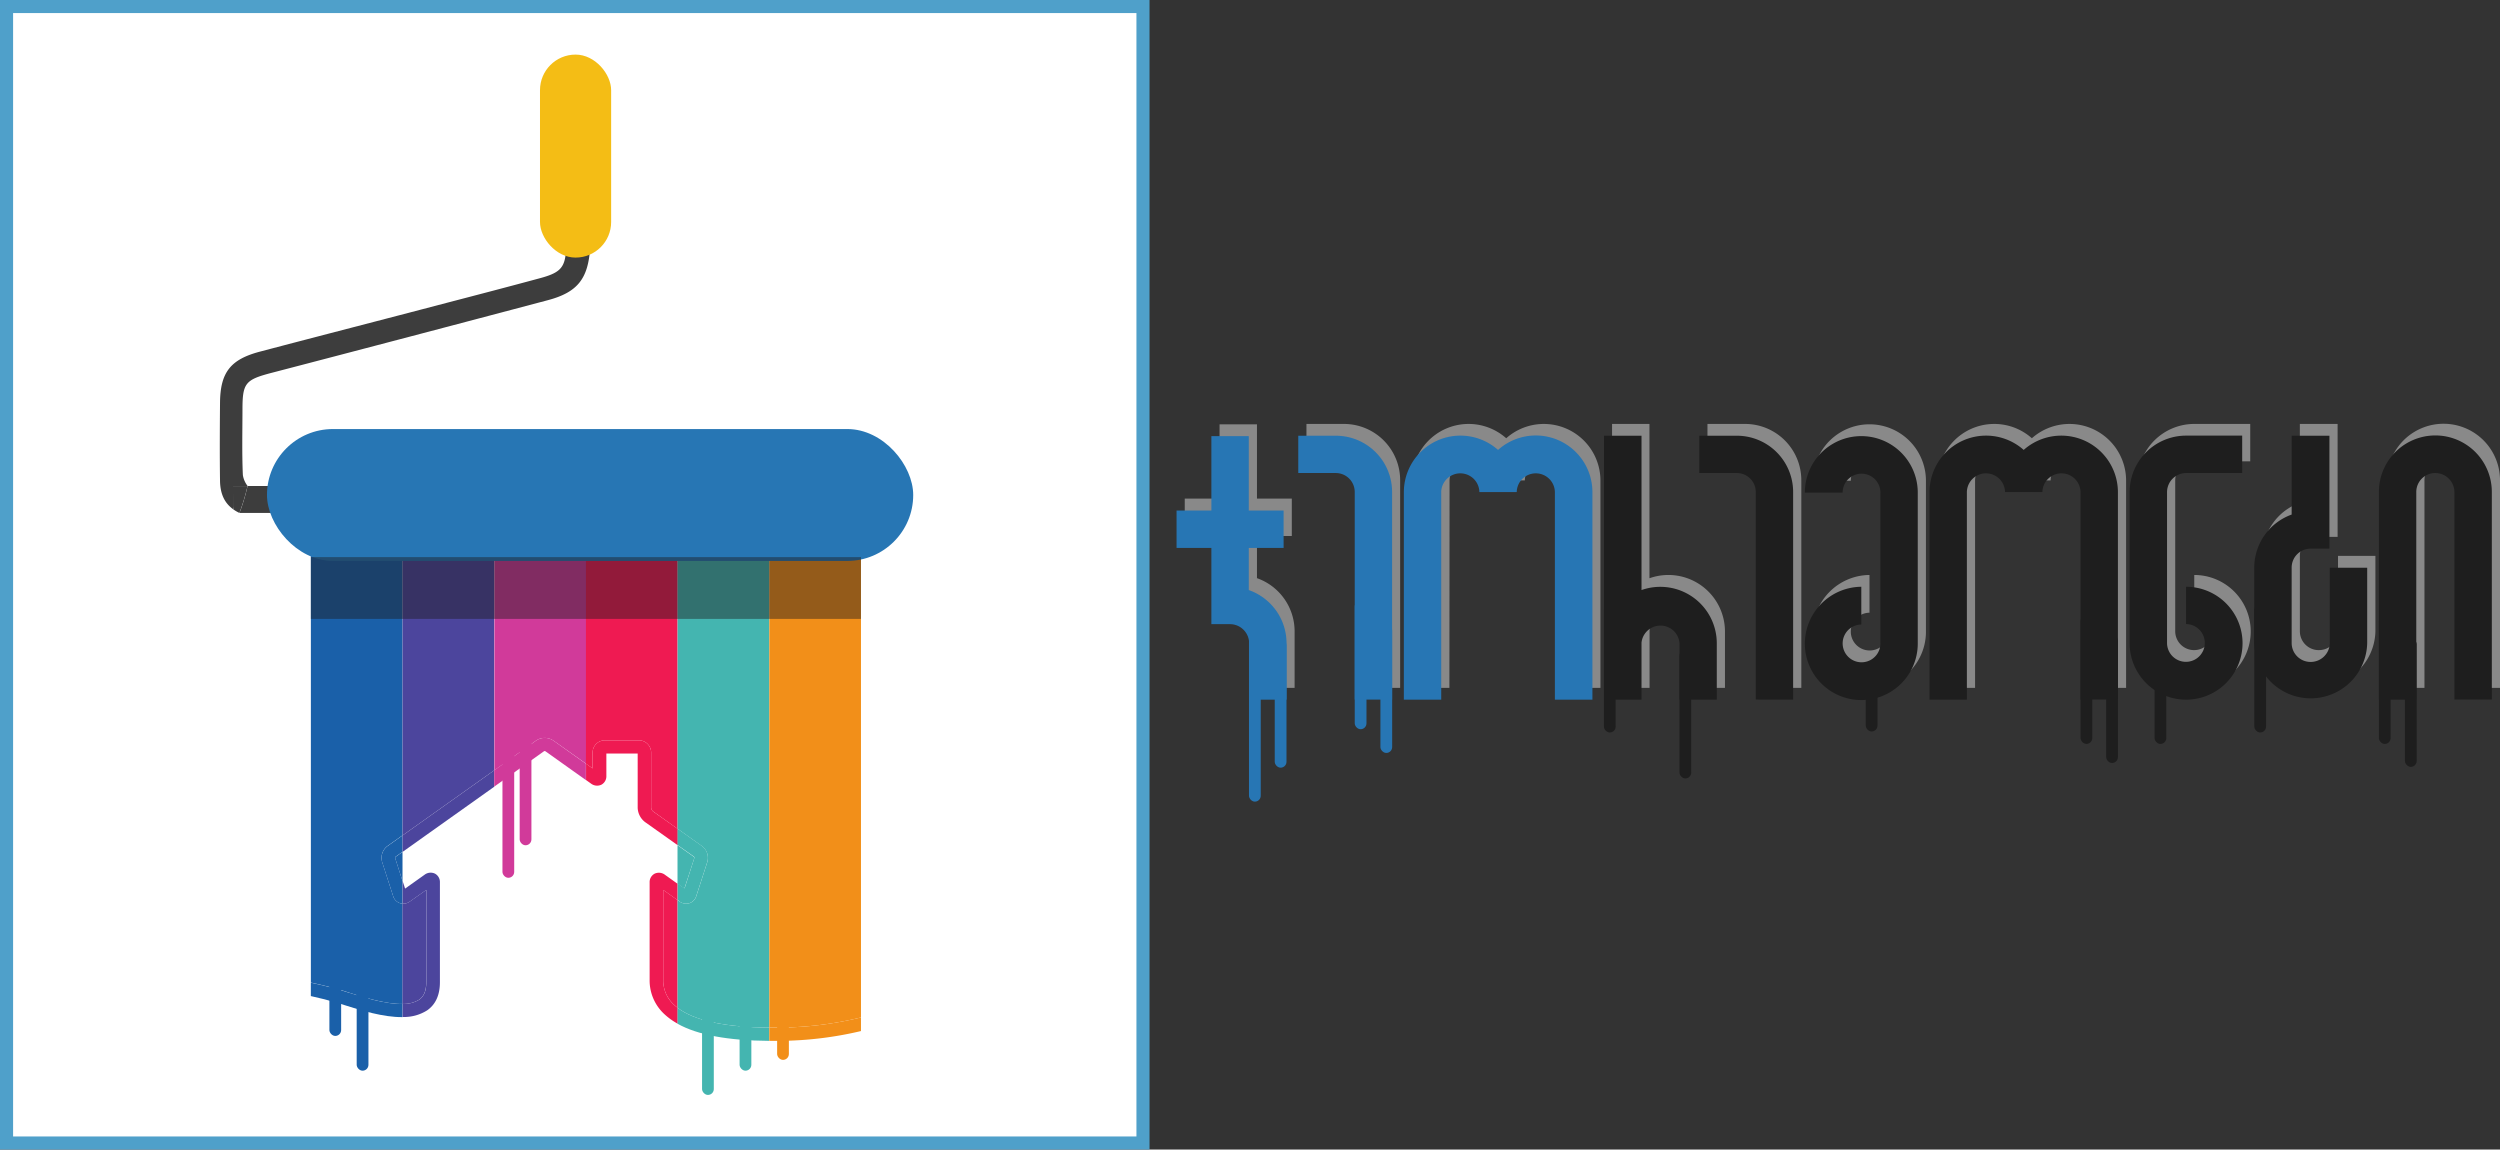 <svg xmlns="http://www.w3.org/2000/svg" viewBox="0 0 763.9 351.25"><rect x="0" y="0" width="763.9" height="351.25" fill="#333333" stroke="none"/><defs><style>.cls-1{fill:#fff;stroke:#4fa0ca;stroke-miterlimit:10;stroke-width:4px;}.cls-2{fill:#898989;}.cls-3{fill:#2776b4;}.cls-4{fill:#1e1e1e;}.cls-5{fill:#1a60a9;}.cls-6{fill:#4c459d;}.cls-7{fill:#d13a9a;}.cls-8{fill:#ef1a52;}.cls-9{fill:#44b5b0;}.cls-10{fill:#f28f19;}.cls-11,.cls-14{fill:#1c1b1c;}.cls-12{fill:#3d3d3d;}.cls-13{fill:#f4bd15;}.cls-14{opacity:0.44;}</style></defs><g id="Layer_2" data-name="Layer 2"><rect class="cls-1" x="2" y="2" width="347.25" height="347.25"></rect><path class="cls-2" d="M589.07,210.29H600.5V233h10.64v11.42H600.5v12.88A17.23,17.23,0,0,1,612,273.58v17.25H600.61V273.58a5.86,5.86,0,0,0-5.82-5.83h-5.72v-23.3H578.43V233h10.64Z" transform="translate(-216.42 -80.64)"></path><path class="cls-2" d="M632.87,227.43A5.79,5.79,0,0,0,627,221.6H615.62V210.18H627a17.18,17.18,0,0,1,17.25,17.25v63.4H632.87Z" transform="translate(-216.42 -80.64)"></path><path class="cls-2" d="M659.3,290.83H647.88v-63.4a17.29,17.29,0,0,1,28.78-12.88,17.3,17.3,0,0,1,28.79,12.77v63.51H694v-63.4a5.83,5.83,0,0,0-11.65-.23v.23H671v-.23a5.83,5.83,0,0,0-11.65.23Z" transform="translate(-216.42 -80.64)"></path><path class="cls-2" d="M720.46,290.83H709V210.18h11.43v47.15a17.28,17.28,0,0,1,23.07,16.13v17.37H732.11V273.58a5.83,5.83,0,0,0-11.65-.23Z" transform="translate(-216.42 -80.64)"></path><path class="cls-2" d="M755.41,227.43a5.79,5.79,0,0,0-5.83-5.83H738.15V210.18h11.43a17.19,17.19,0,0,1,17.25,17.25v63.4H755.41Z" transform="translate(-216.42 -80.64)"></path><path class="cls-2" d="M770.41,273.69a17.42,17.42,0,0,1,17.25-17.36v11.53a5.77,5.77,0,1,0,5.83,5.83V227.54a5.77,5.77,0,1,0-11.54,0H770.41a17.25,17.25,0,1,1,34.5,0v46.15a17.25,17.25,0,0,1-34.5,0Z" transform="translate(-216.42 -80.64)"></path><path class="cls-2" d="M819.92,290.83H808.5v-63.4a17.29,17.29,0,0,1,28.78-12.88,17.3,17.3,0,0,1,28.79,12.77v63.51H854.65v-63.4A5.83,5.83,0,0,0,843,227.2v.23H831.57v-.23a5.83,5.83,0,0,0-11.65.23Z" transform="translate(-216.42 -80.64)"></path><path class="cls-2" d="M869.65,273.58V227.43a17.26,17.26,0,0,1,17.25-17.25H904V221.6H886.9a5.85,5.85,0,0,0-5.82,5.83v46.15a5.77,5.77,0,1,0,5.82-5.83V256.33a17.25,17.25,0,1,1-17.25,17.25Z" transform="translate(-216.42 -80.64)"></path><path class="cls-2" d="M907.73,250.5a17.27,17.27,0,0,1,11.43-16.24V210.18H930.7v34.5H925a5.78,5.78,0,0,0-5.83,5.82v23.08a5.76,5.76,0,0,0,5.83,5.71,5.84,5.84,0,0,0,5.82-5.71V250.5h11.43v23.08a17.26,17.26,0,0,1-34.51,0Z" transform="translate(-216.42 -80.64)"></path><path class="cls-2" d="M957.24,290.83H945.82v-63.4a17.25,17.25,0,0,1,34.5-.11v63.51H968.89v-63.4a5.86,5.86,0,0,0-5.82-5.83,5.79,5.79,0,0,0-5.83,5.83Z" transform="translate(-216.42 -80.64)"></path><path class="cls-3" d="M586.57,213.9H598v22.73h10.64v11.43H598v12.88a17.22,17.22,0,0,1,11.54,16.24v17.25H598.11V277.18a5.86,5.86,0,0,0-5.82-5.82h-5.72v-23.3H575.93V236.63h10.64Z" transform="translate(-216.42 -80.64)"></path><path class="cls-3" d="M630.37,231a5.79,5.79,0,0,0-5.83-5.82H613.12V213.78h11.42A17.18,17.18,0,0,1,641.79,231v63.4H630.37Z" transform="translate(-216.42 -80.64)"></path><path class="cls-3" d="M656.8,294.43H645.38V231a17.29,17.29,0,0,1,28.78-12.88A17.3,17.3,0,0,1,703,230.92v63.51H691.53V231a5.83,5.83,0,0,0-11.65-.22V231H668.45v-.22a5.83,5.83,0,0,0-11.65.22Z" transform="translate(-216.42 -80.64)"></path><path class="cls-4" d="M718,294.43H706.53V213.78H718v47.16A17.25,17.25,0,0,1,741,277.07v17.36H729.61V277.18A5.83,5.83,0,0,0,718,277Z" transform="translate(-216.42 -80.64)"></path><path class="cls-4" d="M752.91,231a5.79,5.79,0,0,0-5.83-5.82H735.65V213.78h11.43A17.19,17.19,0,0,1,764.33,231v63.4H752.91Z" transform="translate(-216.42 -80.64)"></path><path class="cls-4" d="M767.91,277.3a17.43,17.43,0,0,1,17.25-17.37v11.54A5.77,5.77,0,1,0,791,277.3V231.15a5.77,5.77,0,1,0-11.54,0H767.91a17.25,17.25,0,1,1,34.5,0V277.3a17.25,17.25,0,0,1-34.5,0Z" transform="translate(-216.42 -80.64)"></path><path class="cls-4" d="M817.42,294.43H806V231a17.29,17.29,0,0,1,28.78-12.88,17.3,17.3,0,0,1,28.79,12.77v63.51H852.15V231a5.83,5.83,0,0,0-11.65-.22V231H829.07v-.22a5.83,5.83,0,0,0-11.65.22Z" transform="translate(-216.42 -80.64)"></path><path class="cls-4" d="M867.15,277.18V231a17.26,17.26,0,0,1,17.25-17.25h17.14v11.43H884.4a5.85,5.85,0,0,0-5.82,5.82v46.15a5.77,5.77,0,1,0,5.82-5.82V259.93a17.25,17.25,0,1,1-17.25,17.25Z" transform="translate(-216.42 -80.64)"></path><path class="cls-4" d="M905.23,254.11a17.26,17.26,0,0,1,11.43-16.24V213.78H928.2v34.5h-5.71a5.79,5.79,0,0,0-5.83,5.83v23.07a5.77,5.77,0,0,0,5.83,5.72,5.84,5.84,0,0,0,5.82-5.72V254.11h11.43v23.07a17.26,17.26,0,0,1-34.51,0Z" transform="translate(-216.42 -80.64)"></path><path class="cls-4" d="M954.74,294.43H943.32V231a17.25,17.25,0,0,1,34.5-.11v63.51H966.39V231a5.86,5.86,0,0,0-5.82-5.82,5.79,5.79,0,0,0-5.83,5.82Z" transform="translate(-216.42 -80.64)"></path></g><g id="Layer_1" data-name="Layer 1"><path class="cls-5" d="M323.22,384c4.21,1.33,11,3.48,16.19,3.41V356.77a3.32,3.32,0,0,1-.75-.15,3.28,3.28,0,0,1-2.11-2.16L333.18,344a4.5,4.5,0,0,1,1.64-4.86l4.59-3.26V245.33h-28V380.88q4.75,1,9.59,2.41C321.64,383.48,322.39,383.72,323.22,384Z" transform="translate(-216.42 -80.64)"></path><path class="cls-5" d="M337.16,342.84l2.25,7v-8.88l-2.14,1.52A.61.61,0,0,0,337.16,342.84Z" transform="translate(-216.42 -80.64)"></path><polygon class="cls-6" points="151.01 235.38 151.01 164.69 123 164.69 123 255.28 151.01 235.38"></polygon><path class="cls-6" d="M344.51,386.09c1.44-1,2.14-2.75,2.14-5.28V352.58l-5,3.52a3.48,3.48,0,0,1-2.27.67v30.62A9.08,9.08,0,0,0,344.51,386.09Z" transform="translate(-216.42 -80.64)"></path><path class="cls-7" d="M380.24,306.92a4.69,4.69,0,0,1,5.25,0l10,7.07V245.33h-28V316Z" transform="translate(-216.42 -80.64)"></path><path class="cls-8" d="M419.08,380a10,10,0,0,0,3.3,7.65c.34.32.7.62,1.08.92v-32.9l-4.38-3.11Z" transform="translate(-216.42 -80.64)"></path><path class="cls-8" d="M397.49,315.44v-4.87a3.78,3.78,0,0,1,3.82-3.72h10.26a3.77,3.77,0,0,1,3.82,3.72V327.5a1.83,1.83,0,0,0,.55,1.05l7.52,5.34V245.33h-28V314Z" transform="translate(-216.42 -80.64)"></path><path class="cls-9" d="M430.91,339.18a4.5,4.5,0,0,1,1.64,4.86l-3.37,10.42a3.28,3.28,0,0,1-2.11,2.16,3.37,3.37,0,0,1-3-.52l-.59-.41v32.9c5.12,3.91,14.52,5.94,28,6.05V245.33h-28v88.56Z" transform="translate(-216.42 -80.64)"></path><path class="cls-9" d="M428.58,342.82a.61.61,0,0,0-.14-.37l-5-3.53v11.75l2.1,1.49Z" transform="translate(-216.42 -80.64)"></path><path class="cls-10" d="M458.65,394.53a107.83,107.83,0,0,0,20.85-3V245.33h-28V394.64Q454.89,394.67,458.65,394.53Z" transform="translate(-216.42 -80.64)"></path><path class="cls-5" d="M334.82,339.18a4.5,4.5,0,0,0-1.64,4.86l3.37,10.42a3.28,3.28,0,0,0,2.11,2.16,3.32,3.32,0,0,0,.75.15v-6.95l-2.25-7a.61.61,0,0,1,.11-.38l2.14-1.52v-5Z" transform="translate(-216.42 -80.64)"></path><path class="cls-5" d="M321.94,387.84c4.72,1.5,11.59,3.66,17.47,3.59v-4c-5.17.07-12-2.08-16.19-3.41-.83-.26-1.58-.5-2.23-.69q-4.83-1.44-9.59-2.41V385c2.77.6,5.56,1.31,8.37,2.15Z" transform="translate(-216.42 -80.64)"></path><path class="cls-6" d="M341.68,356.1l5-3.52v28.23c0,2.53-.7,4.26-2.14,5.28a9.08,9.08,0,0,1-5.1,1.3v4a13.21,13.21,0,0,0,7.55-2.06c2.56-1.81,3.85-4.69,3.85-8.56V350.28a2.91,2.91,0,0,0-1.55-2.71,3.08,3.08,0,0,0-3.16.37l-5.93,4.22-.76-2.34v6.95A3.48,3.48,0,0,0,341.68,356.1Z" transform="translate(-216.42 -80.64)"></path><polygon class="cls-6" points="123 255.28 123 260.31 151.01 240.4 151.01 235.38 123 255.28"></polygon><path class="cls-7" d="M385.49,306.92a4.69,4.69,0,0,0-5.25,0L367.43,316v5l15.24-10.83a.53.53,0,0,1,.37,0L395.45,319v-5Z" transform="translate(-216.42 -80.64)"></path><path class="cls-8" d="M422.38,387.67a10,10,0,0,1-3.3-7.65V352.58l4.38,3.11v-5l-3.83-2.73a3.08,3.08,0,0,0-3.16-.37,2.91,2.91,0,0,0-1.55,2.71V380a14,14,0,0,0,4.57,10.58,20.39,20.39,0,0,0,4,2.86v-4.87C423.08,388.29,422.72,388,422.38,387.67Z" transform="translate(-216.42 -80.64)"></path><path class="cls-8" d="M415.94,328.55a1.83,1.83,0,0,1-.55-1.05V310.57a3.77,3.77,0,0,0-3.82-3.72H401.31a3.78,3.78,0,0,0-3.82,3.72v4.87l-2-1.45v5l1.5,1.07a3.08,3.08,0,0,0,3.16.37,2.91,2.91,0,0,0,1.55-2.71v-6.83h9.57V327.5a5.73,5.73,0,0,0,2.25,4.33l10,7.09v-5Z" transform="translate(-216.42 -80.64)"></path><path class="cls-9" d="M423.46,388.59v4.87c6.09,3.41,15.36,5.14,28,5.23v-4.05C438,394.53,428.58,392.5,423.46,388.59Z" transform="translate(-216.42 -80.64)"></path><path class="cls-9" d="M424.05,356.1a3.37,3.37,0,0,0,3,.52,3.28,3.28,0,0,0,2.11-2.16L432.55,344a4.5,4.5,0,0,0-1.64-4.86l-7.45-5.29v5l5,3.53a.61.61,0,0,1,.14.37l-3,9.34-2.1-1.49v5Z" transform="translate(-216.42 -80.64)"></path><path class="cls-10" d="M458.65,394.53q-3.76.14-7.17.11v4.05h1.1c2,0,4.07,0,6.22-.11a110.55,110.55,0,0,0,20.7-2.89v-4.17A107.83,107.83,0,0,1,458.65,394.53Z" transform="translate(-216.42 -80.64)"></path><rect class="cls-5" x="108.99" y="271.52" width="3.59" height="55.64" rx="1.8"></rect><rect class="cls-9" x="214.52" y="278.93" width="3.59" height="55.64" rx="1.8"></rect><rect class="cls-9" x="225.99" y="271.52" width="3.59" height="55.64" rx="1.8"></rect><rect class="cls-10" x="237.46" y="268.22" width="3.59" height="55.64" rx="1.8"></rect><rect class="cls-5" x="100.65" y="260.9" width="3.59" height="55.64" rx="1.8"></rect><rect class="cls-7" x="153.53" y="212.58" width="3.59" height="55.64" rx="1.8"></rect><rect class="cls-7" x="158.79" y="202.64" width="3.59" height="55.64" rx="1.8"></rect><path class="cls-11" d="M289.59,237.38h0Z" transform="translate(-216.42 -80.64)"></path><path class="cls-12" d="M396.71,154.89h-7.28c0,.29,0,.58,0,.87-.17,6.46-1.44,8.1-7.88,9.85-9.55,2.59-19.14,5.09-28.72,7.59-19,5-38,9.88-57,14.89-9,2.38-12.1,6.35-12.18,15.62-.07,8-.11,16,0,23.93.08,4.17,1.56,7,4.35,8.83a2,2,0,0,1-.35-1.14v-6.18h4.44a7.28,7.28,0,0,1-1.46-3.34c-.3-6.66-.13-13.35-.12-20,0-8.17.87-9.14,9-11.27q42.18-11,84.33-22.18c9.09-2.42,12.28-6.58,12.9-15.94C396.74,155.9,396.73,155.4,396.71,154.89Z" transform="translate(-216.42 -80.64)"></path><path class="cls-12" d="M289.6,237.37h12.1v-8.23h-9.63v0A59.48,59.48,0,0,1,289.6,237.37Z" transform="translate(-216.42 -80.64)"></path><path class="cls-12" d="M287.63,235.33a2,2,0,0,0,.35,1.14,12.16,12.16,0,0,0,1.59.9h0a59.48,59.48,0,0,0,2.48-8.2v0h-4.44Z" transform="translate(-216.42 -80.64)"></path><rect class="cls-13" x="165" y="16.68" width="21.74" height="62.03" rx="10.87"></rect><rect class="cls-3" x="81.58" y="131.1" width="197.46" height="40.3" rx="20.15"></rect><rect class="cls-14" x="94.98" y="170.23" width="168.1" height="18.88"></rect><rect class="cls-3" x="381.64" y="189.31" width="3.59" height="55.64" rx="1.8"></rect><rect class="cls-3" x="389.51" y="195.3" width="3.59" height="39.27" rx="1.8"></rect><rect class="cls-3" x="413.95" y="183.55" width="3.59" height="39.27" rx="1.8"></rect><rect class="cls-3" x="421.8" y="190.8" width="3.59" height="39.27" rx="1.8"></rect><rect class="cls-4" x="490.09" y="184.55" width="3.59" height="39.27" rx="1.8"></rect><rect class="cls-4" x="513.18" y="198.59" width="3.59" height="39.27" rx="1.8"></rect><rect class="cls-4" x="635.73" y="188.04" width="3.59" height="39.27" rx="1.8"></rect><rect class="cls-4" x="643.56" y="193.87" width="3.59" height="39.27" rx="1.8"></rect><rect class="cls-4" x="688.83" y="184.55" width="3.59" height="39.27" rx="1.8"></rect><rect class="cls-4" x="726.89" y="188.05" width="3.59" height="39.27" rx="1.8"></rect><rect class="cls-4" x="734.85" y="195.05" width="3.59" height="39.27" rx="1.8"></rect><rect class="cls-4" x="658.35" y="188.05" width="3.59" height="39.27" rx="1.8"></rect><rect class="cls-4" x="570.1" y="206.36" width="3.59" height="17.15" rx="1.8"></rect></g></svg>